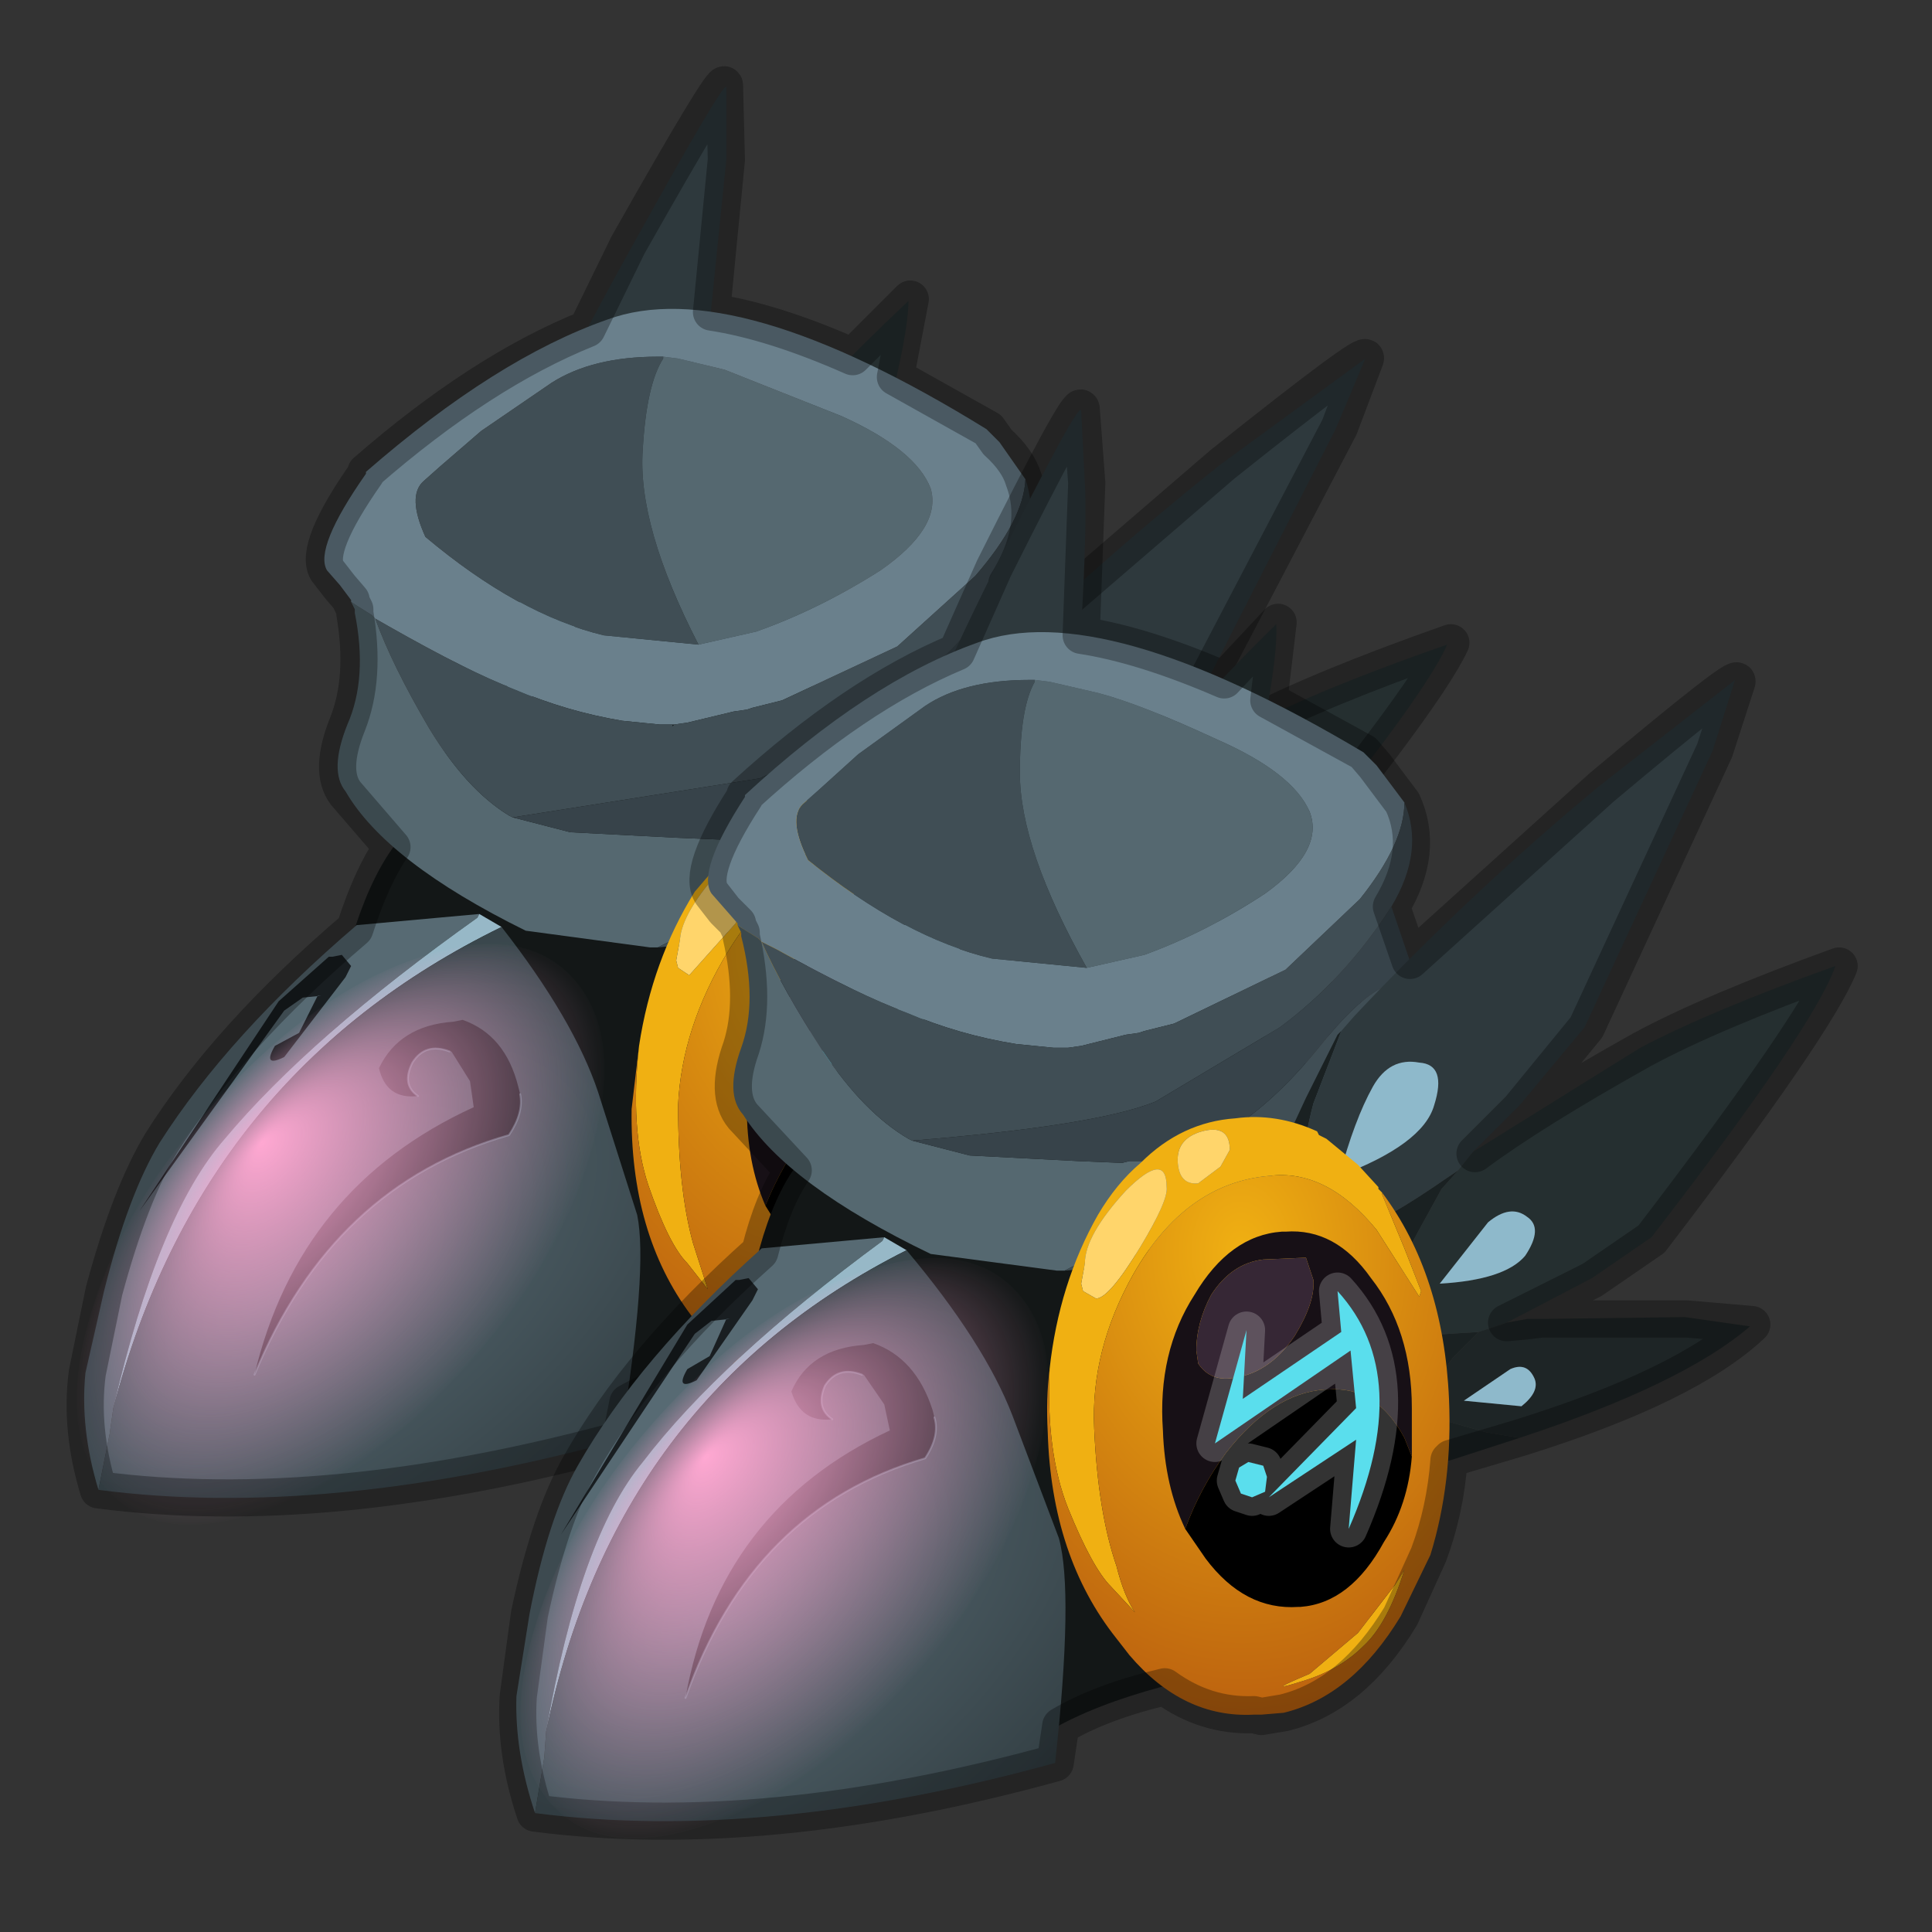 <?xml version="1.0" encoding="UTF-8" standalone="no"?>
<svg xmlns:xlink="http://www.w3.org/1999/xlink" height="520.0px" width="520.0px" xmlns="http://www.w3.org/2000/svg">
  <rect width="100%" height="100%" fill="#333333" stroke="none"/>
  <g transform="matrix(10.0, 0.0, 0.0, 10.0, 0.0, 0.0)">
    <use height="52.25" transform="matrix(1.0, 0.0, 0.0, 1.0, -0.35, 0.0)" width="52.35" xlink:href="#sprite0"/>
  </g>
  <defs>
    <g id="sprite0" transform="matrix(1.0, 0.0, 0.0, 1.0, 0.35, 0.0)">
      <use height="52.0" transform="matrix(1.0, 0.0, 0.0, 1.0, 0.0, 0.0)" width="52.0" xlink:href="#sprite1"/>
      <use height="37.95" transform="matrix(1.0, 0.0, 0.0, 1.0, 2.25, 2.35)" width="24.6" xlink:href="#shape1"/>
      <use height="46.8" transform="matrix(-0.137, -0.16, 0.27, -0.292, 6.05, 43.8)" width="46.8" xlink:href="#sprite2"/>
      <use height="47.7" transform="matrix(1.0, 0.0, 0.0, 1.0, 1.8, 1.8)" width="48.2" xlink:href="#shape3"/>
      <use height="46.8" transform="matrix(-0.137, -0.16, 0.27, -0.292, 18.0, 52.25)" width="46.8" xlink:href="#sprite2"/>
    </g>
    <g id="sprite1" transform="matrix(1.0, 0.0, 0.0, 1.0, 0.0, 0.0)">
      <use height="52.0" transform="matrix(1.0, 0.0, 0.0, 1.0, 0.0, 0.0)" width="52.0" xlink:href="#shape0"/>
    </g>
    <g id="shape0" transform="matrix(1.0, 0.0, 0.0, 1.0, 0.0, 0.0)">
      <path d="M52.0 0.0 L52.0 52.0 0.0 52.0 0.0 0.0 52.0 0.0" fill="#ffba2e" fill-opacity="0.0" fill-rule="evenodd" stroke="none"/>
    </g>
    <g id="shape1" transform="matrix(1.0, 0.0, 0.0, 1.0, -2.25, -2.35)">
      <path d="M20.45 23.6 L18.9 25.0 17.25 26.3 12.35 26.75 Q11.45 24.05 12.2 17.95 L12.45 15.95 12.5 15.85 Q12.4 16.8 12.45 17.95 12.55 19.95 13.25 21.6 L14.35 20.8 16.4 18.15 16.65 17.8 16.35 18.5 16.2 19.6 Q15.9 21.2 15.9 22.75 L15.9 22.9 16.35 22.8 18.5 21.5 18.45 21.65 18.1 22.5 17.55 24.3 19.5 23.9 20.45 23.6" fill="#1a2122" fill-rule="evenodd" stroke="none"/>
      <path d="M12.5 15.85 L12.7 15.3 Q14.65 10.85 17.0 6.65 19.55 2.05 19.55 2.35 L19.55 4.3 18.7 12.65 17.65 15.5 16.9 17.15 16.65 17.8 16.4 18.15 14.35 20.8 13.25 21.6 Q12.55 19.95 12.45 17.95 12.4 16.8 12.5 15.85 M13.8 16.85 Q13.6 17.85 13.7 19.4 15.5 17.6 15.5 16.5 15.5 15.35 14.75 15.65 13.95 15.8 13.8 16.85" fill="#2e393d" fill-rule="evenodd" stroke="none"/>
      <path d="M16.9 17.15 Q18.0 15.4 20.25 12.55 21.7 10.7 24.45 8.1 24.45 9.85 22.1 17.1 L20.9 18.8 19.1 20.95 18.7 21.4 19.0 21.05 18.5 21.5 16.35 22.8 15.9 22.9 15.9 22.75 Q15.9 21.2 16.2 19.6 L16.35 18.5 16.65 17.8 16.9 17.15 M18.75 18.1 Q18.25 18.0 17.85 18.75 L17.15 20.8 Q18.7 19.95 19.05 19.1 19.3 18.2 18.75 18.1" fill="#252f30" fill-rule="evenodd" stroke="none"/>
      <path d="M19.1 20.95 L19.6 20.6 20.0 20.4 Q21.8 19.35 23.6 18.6 L25.35 17.95 Q24.15 20.25 20.45 23.6 L19.5 23.9 17.55 24.3 18.1 22.5 18.45 21.65 18.5 21.5 19.0 21.05 18.7 21.4 19.1 20.95 M20.25 21.95 L19.6 22.05 18.7 23.45 Q19.85 23.4 20.2 22.8 20.55 22.25 20.25 21.95" fill="#1e2526" fill-rule="evenodd" stroke="none"/>
      <path d="M18.75 18.1 Q19.3 18.2 19.05 19.1 18.7 19.95 17.15 20.8 L17.85 18.75 Q18.25 18.0 18.75 18.1 M13.8 16.85 Q13.95 15.8 14.75 15.65 15.5 15.35 15.5 16.5 15.5 17.6 13.7 19.4 13.6 17.85 13.8 16.85 M20.25 21.95 Q20.55 22.25 20.2 22.8 19.85 23.4 18.7 23.45 L19.6 22.05 20.25 21.95" fill="#8eb9cb" fill-rule="evenodd" stroke="none"/>
      <path d="M15.45 18.0 Q20.2 17.8 22.1 18.55 24.0 19.25 24.95 20.3 26.7 26.9 26.85 31.2 26.9 35.4 22.35 36.15 17.8 36.9 15.85 38.4 14.0 39.85 8.3 39.0 8.1 25.95 10.7 22.65 13.3 19.4 15.45 18.0" fill="#131717" fill-rule="evenodd" stroke="none"/>
      <path d="M12.9 24.6 L12.85 24.7 Q8.35 27.9 6.05 30.65 4.25 32.7 3.05 37.9 L2.95 38.6 2.65 40.1 Q2.15 38.45 2.3 36.95 L2.8 34.75 Q3.45 32.15 4.3 30.75 6.15 27.85 9.6 24.9 L12.9 24.6" fill="#576a73" fill-rule="evenodd" stroke="none"/>
      <path d="M3.05 37.9 Q4.25 32.7 6.05 30.65 8.35 27.9 12.85 24.7 L12.9 24.6 13.5 24.95 Q5.4 28.9 3.05 37.9" fill="#97b8c7" fill-rule="evenodd" stroke="none"/>
      <path d="M2.65 40.1 L2.95 38.6 3.05 37.9 Q5.4 28.9 13.5 24.95 15.45 27.45 16.1 29.4 L17.15 32.7 Q17.45 34.15 16.7 38.75 8.8 40.9 2.65 40.1" fill="url(#gradient0)" fill-rule="evenodd" stroke="none"/>
      <path d="M6.85 37.0 Q8.05 31.95 12.75 29.8 L12.65 29.1 12.15 28.3 12.1 28.3 Q11.45 28.05 11.1 28.6 10.8 29.2 11.25 29.5 10.4 29.6 10.2 28.75 10.75 27.6 12.2 27.5 L12.45 27.45 Q13.6 27.85 13.95 29.25 L14.0 29.45 Q14.1 29.95 13.7 30.55 8.95 31.9 6.85 37.0 M8.95 25.75 L9.2 25.7 9.45 26.0 9.3 26.3 7.65 28.45 Q7.05 28.75 7.4 28.15 L8.05 27.8 8.55 26.8 8.65 26.8 8.15 26.85 7.65 27.2 3.75 32.6 7.5 26.95 8.85 25.75 8.95 25.75" fill="#191e21" fill-rule="evenodd" stroke="none"/>
      <path d="M6.85 37.0 Q8.95 31.9 13.7 30.55 14.1 29.95 14.0 29.45 M11.25 29.5 Q10.8 29.2 11.1 28.6 11.45 28.05 12.1 28.3" fill="none" stroke="#97b6c7" stroke-linecap="round" stroke-linejoin="round" stroke-opacity="0.4" stroke-width="0.05"/>
    </g>
    <radialGradient cx="0" cy="0" gradientTransform="matrix(0.02, -0.011, 0.004, 0.012, 7.7, 34.75)" gradientUnits="userSpaceOnUse" id="gradient0" r="819.2" spreadMethod="pad">
      <stop offset="0.0" stop-color="#576a73"/>
      <stop offset="1.0" stop-color="#2e393d"/>
    </radialGradient>
    <g id="sprite2" transform="matrix(1.0, 0.0, 0.0, 1.0, 0.0, 0.0)">
      <use height="46.8" transform="matrix(1.0, 0.0, 0.0, 1.0, 0.0, 0.0)" width="46.8" xlink:href="#shape2"/>
    </g>
    <g id="shape2" transform="matrix(1.0, 0.0, 0.0, 1.0, 0.0, 0.0)">
      <path d="M39.95 6.85 Q46.8 13.7 46.8 23.4 46.8 33.1 39.95 39.95 33.1 46.8 23.4 46.8 13.7 46.8 6.85 39.95 0.0 33.1 0.0 23.4 0.0 13.7 6.85 6.85 13.7 0.0 23.4 0.0 33.1 0.0 39.95 6.85" fill="url(#gradient1)" fill-rule="evenodd" stroke="none"/>
    </g>
    <radialGradient cx="0" cy="0" fx="534.4" fy="0" gradientTransform="matrix(0.029, 0.0, 0.0, 0.029, 23.4, 23.4)" gradientUnits="userSpaceOnUse" id="gradient1" r="819.2" spreadMethod="pad">
      <stop offset="0.0" stop-color="#ffa8d2"/>
      <stop offset="1.0" stop-color="#ffa8d2" stop-opacity="0.0"/>
    </radialGradient>
    <g id="shape3" transform="matrix(1.0, 0.0, 0.0, 1.0, -1.8, -1.8)">
      <path d="M9.45 16.2 L9.6 16.3 10.0 16.55 10.1 16.65 Q10.55 17.9 11.55 19.6 12.55 21.25 13.7 21.95 L13.8 22.0 15.35 22.4 18.25 22.55 19.45 22.6 19.65 22.55 19.8 22.55 20.0 22.55 Q24.0 22.45 17.7 25.5 L17.5 25.5 14.15 25.05 Q10.4 23.2 9.3 21.3 8.85 20.75 9.35 19.5 9.9 18.25 9.55 16.5 L9.55 16.45 9.55 16.4 9.5 16.3 9.45 16.2 M17.85 9.6 L18.25 9.65 19.5 9.95 22.65 11.2 Q24.65 12.1 25.05 13.15 25.35 14.2 23.7 15.35 22.05 16.4 20.35 17.0 L18.8 17.35 Q17.15 14.15 17.3 12.1 17.4 10.35 17.85 9.65 L17.85 9.6" fill="#556870" fill-rule="evenodd" stroke="none"/>
      <path d="M27.6 12.9 Q27.55 14.0 26.25 15.5 L24.15 17.4 21.05 18.85 20.25 19.05 20.1 19.1 19.75 19.15 18.5 19.45 18.15 19.5 18.1 19.5 17.75 19.5 16.75 19.4 Q15.25 19.15 13.85 18.55 12.65 18.1 10.45 16.85 L10.1 16.65 10.0 16.55 9.6 16.3 9.45 16.2 9.45 16.15 9.15 15.75 8.8 15.35 Q8.45 14.75 9.85 12.75 L9.85 12.7 Q13.35 9.65 16.35 8.6 19.75 7.35 26.55 11.55 L26.9 11.9 27.6 12.9 M18.8 17.35 L20.35 17.0 Q22.05 16.4 23.7 15.35 25.35 14.2 25.05 13.15 24.65 12.1 22.65 11.2 L19.5 9.95 18.25 9.65 17.85 9.6 17.7 9.6 Q15.95 9.6 14.85 10.3 L12.95 11.6 11.85 12.55 11.4 12.95 Q10.95 13.35 11.45 14.45 13.95 16.55 16.25 17.1 L18.8 17.35" fill="#6a808c" fill-rule="evenodd" stroke="none"/>
      <path d="M18.15 19.5 L18.5 19.45 19.75 19.15 20.1 19.1 20.25 19.05 21.05 18.85 24.15 17.4 26.25 15.5 Q27.55 14.0 27.6 12.9 28.05 14.2 27.1 15.7 25.7 17.65 23.9 18.95 22.0 20.25 20.45 20.95 L13.8 22.0 13.7 21.95 Q12.55 21.25 11.55 19.6 10.55 17.9 10.1 16.65 L10.45 16.85 Q12.65 18.1 13.85 18.55 15.25 19.15 16.75 19.4 L17.75 19.5 18.1 19.5 18.1 19.55 18.15 19.5 M17.85 9.6 L17.85 9.65 Q17.4 10.35 17.3 12.1 17.15 14.15 18.8 17.35 L16.25 17.1 Q13.95 16.55 11.45 14.45 10.95 13.35 11.4 12.95 L11.85 12.55 12.95 11.6 14.85 10.3 Q15.95 9.6 17.7 9.6 L17.85 9.6 M20.0 22.55 Q22.4 22.35 24.85 19.55 27.15 16.85 27.8 18.2 L27.7 18.55 Q26.3 21.85 22.15 24.15 L18.75 25.4 17.7 25.5 Q24.0 22.45 20.0 22.55" fill="#404e55" fill-rule="evenodd" stroke="none"/>
      <path d="M13.8 22.0 L20.45 20.95 Q22.0 20.25 23.9 18.95 25.7 17.65 27.1 15.7 L27.8 18.2 Q27.15 16.85 24.85 19.55 22.4 22.35 20.0 22.55 L19.8 22.55 19.65 22.55 19.45 22.6 18.25 22.55 15.35 22.4 13.8 22.0" fill="#37434a" fill-rule="evenodd" stroke="none"/>
      <path d="M29.7 30.05 L27.8 30.65 25.95 31.1 21.4 29.25 Q21.6 26.3 24.5 20.9 L25.45 19.2 25.55 19.1 Q25.05 19.95 24.75 21.05 24.05 22.95 24.1 24.9 L25.35 24.6 Q26.45 24.2 28.15 23.05 L28.5 22.85 27.95 23.35 27.4 24.35 26.0 27.15 25.95 27.25 26.4 27.35 28.75 27.2 28.65 27.3 28.05 27.9 26.9 29.35 28.8 29.9 29.7 30.05" fill="#1a2122" fill-rule="evenodd" stroke="none"/>
      <path d="M25.55 19.1 L25.9 18.7 Q29.2 15.4 32.85 12.5 L36.75 9.65 35.95 11.55 32.15 19.0 30.25 21.1 28.95 22.35 28.5 22.85 28.15 23.05 Q26.45 24.2 25.35 24.6 L24.1 24.9 Q24.05 22.95 24.75 21.05 25.05 19.95 25.55 19.1 M26.3 20.6 Q25.75 21.5 25.3 23.0 27.55 22.15 27.95 21.1 28.35 20.0 27.6 19.95 26.8 19.8 26.3 20.6" fill="#2e393d" fill-rule="evenodd" stroke="none"/>
      <path d="M28.95 22.35 Q30.55 21.2 33.6 19.55 35.5 18.55 38.95 17.35 38.25 18.95 33.5 24.65 L31.9 25.75 29.55 26.95 28.95 27.15 29.35 27.0 28.75 27.2 26.4 27.35 25.95 27.25 26.0 27.15 27.4 24.35 27.95 23.35 28.5 22.85 28.95 22.35 M30.25 24.1 Q29.8 23.75 29.2 24.25 L27.8 25.9 Q29.55 25.8 30.1 25.15 30.7 24.4 30.25 24.1" fill="#252f30" fill-rule="evenodd" stroke="none"/>
      <path d="M29.55 26.95 L30.1 26.85 30.45 26.85 34.4 26.8 36.1 27.05 Q34.2 28.6 29.7 30.05 L28.8 29.9 26.9 29.35 28.05 27.9 28.65 27.3 28.75 27.2 29.35 27.0 28.95 27.15 29.55 26.95 M30.15 28.45 Q30.05 28.0 29.55 28.2 L28.25 29.05 29.8 29.2 Q30.3 28.8 30.15 28.45" fill="#1e2526" fill-rule="evenodd" stroke="none"/>
      <path d="M30.25 24.1 Q30.7 24.4 30.1 25.15 29.55 25.8 27.8 25.9 L29.2 24.25 Q29.8 23.75 30.25 24.1 M26.3 20.6 Q26.8 19.8 27.6 19.95 28.35 20.0 27.95 21.1 27.55 22.15 25.3 23.0 25.75 21.5 26.3 20.6 M30.15 28.45 Q30.3 28.8 29.8 29.2 L28.25 29.05 29.55 28.2 Q30.05 28.0 30.15 28.45" fill="#8eb9cb" fill-rule="evenodd" stroke="none"/>
      <path d="M20.65 23.25 Q20.7 22.25 19.45 23.35 18.35 24.55 18.3 25.3 L18.2 25.85 18.25 26.05 18.55 26.25 19.8 24.85 20.65 23.25 M17.2 28.15 Q17.55 25.85 18.7 24.0 L19.9 22.6 Q21.1 21.5 22.55 21.4 23.7 21.25 24.7 21.75 L24.8 21.85 24.95 21.95 25.8 22.65 26.3 23.25 26.35 23.3 26.4 23.4 26.4 23.45 26.95 24.9 27.3 26.05 27.2 26.2 26.2 24.4 Q24.95 22.75 23.4 22.95 21.1 23.15 19.6 25.6 18.35 27.65 18.25 29.75 18.25 32.0 18.65 33.45 L19.05 34.7 18.5 34.0 Q18.0 33.5 17.45 31.9 16.95 30.4 17.2 28.15 M21.65 21.75 Q20.95 21.95 20.95 22.6 20.95 23.2 21.45 23.15 L22.05 22.7 22.35 22.25 Q22.35 21.55 21.65 21.75 M26.4 33.55 Q25.9 35.0 25.15 35.6 24.55 36.25 23.5 36.55 22.5 36.85 23.35 36.5 L23.7 36.35 25.05 35.25 26.15 33.95 26.4 33.55" fill="#f0b012" fill-rule="evenodd" stroke="none"/>
      <path d="M20.65 23.25 L19.8 24.85 18.55 26.25 18.25 26.05 18.2 25.85 18.3 25.3 Q18.35 24.55 19.45 23.35 20.7 22.25 20.65 23.25 M21.65 21.75 Q22.35 21.55 22.35 22.25 L22.05 22.7 21.45 23.15 Q20.95 23.2 20.95 22.6 20.95 21.95 21.65 21.75" fill="#ffd56b" fill-rule="evenodd" stroke="none"/>
      <path d="M26.4 23.4 Q27.95 25.6 27.85 28.95 27.85 31.2 27.1 33.15 L26.25 34.8 Q24.8 36.95 22.9 37.4 L22.35 37.45 22.15 37.45 Q20.2 37.55 18.9 35.85 L18.6 35.4 Q16.95 33.2 17.0 29.85 L17.2 28.15 Q16.95 30.4 17.45 31.9 18.0 33.5 18.5 34.0 L19.05 34.7 18.65 33.45 Q18.25 32.0 18.25 29.75 18.35 27.65 19.6 25.6 21.1 23.15 23.4 22.95 24.95 22.75 26.2 24.4 L27.2 26.2 27.3 26.05 26.95 24.9 26.4 23.45 26.4 23.4 M26.4 33.55 L26.15 33.95 25.05 35.25 23.7 36.35 23.35 36.5 Q22.5 36.85 23.5 36.55 24.55 36.25 25.15 35.6 25.9 35.0 26.4 33.55" fill="url(#gradient2)" fill-rule="evenodd" stroke="none"/>
      <path d="M21.6 26.15 Q21.15 26.9 21.1 27.65 L21.2 28.0 Q21.45 28.45 21.95 28.4 23.05 28.3 23.8 27.25 L24.4 25.75 24.2 25.15 23.15 25.2 Q22.2 25.3 21.6 26.15 M20.6 32.45 Q20.1 31.3 20.1 29.8 20.1 27.7 21.15 26.15 22.2 24.55 23.6 24.45 L23.7 24.45 Q25.05 24.35 26.0 25.7 26.95 27.1 26.9 29.2 L26.75 30.5 26.6 30.0 Q25.95 28.6 24.6 28.7 L24.5 28.7 Q23.15 28.8 21.75 30.4 21.05 31.35 20.6 32.45" fill="#171016" fill-rule="evenodd" stroke="none"/>
      <path d="M21.6 26.15 Q22.2 25.3 23.15 25.2 L24.2 25.15 24.4 25.75 23.8 27.25 Q23.05 28.3 21.95 28.4 21.45 28.45 21.2 28.0 L21.1 27.65 Q21.15 26.9 21.6 26.15" fill="#362735" fill-rule="evenodd" stroke="none"/>
      <path d="M20.6 32.45 Q21.05 31.35 21.75 30.4 23.15 28.8 24.5 28.7 L24.6 28.7 Q25.95 28.6 26.6 30.0 L26.75 30.5 Q26.6 31.8 25.85 32.8 24.9 34.45 23.5 34.55 L23.45 34.55 Q22.05 34.65 21.1 33.25 L20.6 32.45" fill="#000000" fill-rule="evenodd" stroke="none"/>
      <path d="M22.45 30.7 L22.75 30.8 22.9 31.1 22.75 31.5 22.45 31.65 Q22.25 31.7 22.15 31.55 L22.0 31.2 Q22.0 31.0 22.15 30.85 L22.45 30.7 M22.35 29.0 L25.1 27.2 25.05 26.1 Q27.0 28.4 25.0 32.5 L25.3 30.1 22.9 31.65 25.35 29.25 25.35 27.7 21.45 30.2 22.55 27.15 22.35 29.0" fill="#31d6e8" fill-rule="evenodd" stroke="none"/>
      <path d="M22.45 30.7 L22.75 30.8 22.9 31.1 22.75 31.5 22.45 31.65 Q22.25 31.7 22.15 31.55 L22.0 31.2 Q22.0 31.0 22.15 30.85 L22.45 30.7 M22.35 29.0 L25.1 27.2 25.05 26.1 Q27.0 28.4 25.0 32.5 L25.3 30.1 22.9 31.65 25.35 29.25 25.35 27.7 21.45 30.2 22.55 27.15 22.35 29.0" fill="none" stroke="#ffffff" stroke-linecap="round" stroke-linejoin="round" stroke-opacity="0.2" stroke-width="1.0"/>
      <path d="M36.05 11.5 L32.15 18.95 30.2 21.15 28.95 22.35 Q30.55 21.2 33.6 19.55 35.5 18.55 39.05 17.3 38.3 18.9 33.55 24.65 L31.9 25.75 29.55 26.9 30.1 26.85 30.5 26.8 34.4 26.8 36.15 26.95 Q34.3 28.6 29.7 30.0 L27.85 30.55 27.75 30.6 Q27.6 31.95 27.1 33.15 L26.25 34.8 Q24.8 36.95 22.95 37.4 L22.35 37.5 22.15 37.45 Q20.85 37.5 19.75 36.7 18.05 37.1 16.9 37.75 L16.7 38.75 Q8.8 40.9 2.65 40.1 2.15 38.45 2.35 36.95 L2.8 34.75 Q3.5 32.15 4.35 30.75 6.15 27.9 9.55 25.0 10.0 23.6 10.55 22.8 L9.3 21.35 Q8.85 20.75 9.35 19.5 9.85 18.25 9.55 16.5 L9.55 16.4 9.5 16.3 9.45 16.2 9.45 16.15 9.15 15.8 8.8 15.35 Q8.45 14.75 9.85 12.75 L9.85 12.7 Q12.95 10.0 15.8 8.85 L16.9 6.6 Q19.5 2.0 19.5 2.3 L19.55 4.3 19.15 8.4 Q20.8 8.65 22.95 9.6 L24.5 8.05 24.1 10.15 26.6 11.55 26.85 11.9 Q27.4 12.4 27.55 12.9 28.05 14.2 27.1 15.7 L27.5 17.15 32.9 12.5 Q36.85 9.35 36.75 9.65 L36.05 11.5 Z" fill="none" stroke="#000000" stroke-linecap="round" stroke-linejoin="round" stroke-opacity="0.302" stroke-width="1.0"/>
      <path d="M31.25 32.3 L29.75 33.7 28.25 35.0 23.3 35.45 Q22.25 32.75 22.6 26.65 L22.8 24.65 22.85 24.55 22.95 26.65 Q23.1 28.65 23.95 30.3 L25.0 29.5 26.9 26.85 27.1 26.5 26.85 27.2 26.7 28.3 Q26.55 29.9 26.65 31.45 L26.65 31.6 27.05 31.5 Q27.7 31.25 29.2 30.2 L29.15 30.35 28.8 31.2 28.4 33.0 30.35 32.6 31.25 32.3" fill="#1a2122" fill-rule="evenodd" stroke="none"/>
      <path d="M22.85 24.55 L23.0 24.0 Q24.65 19.55 26.75 15.35 29.05 10.75 29.1 11.05 L29.2 13.0 Q29.3 14.8 28.8 21.35 L27.95 24.2 27.3 25.85 27.1 26.5 26.9 26.85 25.0 29.5 23.95 30.3 Q23.1 28.65 22.95 26.65 L22.85 24.55 M24.2 25.55 Q24.05 26.55 24.25 28.1 25.95 26.3 25.85 25.2 25.75 24.05 25.05 24.35 24.3 24.5 24.2 25.55" fill="#2e393d" fill-rule="evenodd" stroke="none"/>
      <path d="M27.3 25.85 Q28.3 24.1 30.4 21.25 31.7 19.4 34.35 16.8 34.45 18.55 32.5 25.8 L31.4 27.5 29.75 29.65 29.35 30.1 29.65 29.75 29.2 30.2 Q27.7 31.25 27.05 31.5 L26.65 31.6 26.65 31.45 Q26.55 29.9 26.7 28.3 L26.85 27.2 27.1 26.5 27.3 25.85 M29.25 26.8 Q28.65 26.7 28.35 27.45 L27.8 29.5 Q29.3 28.65 29.55 27.8 29.75 26.9 29.25 26.8" fill="#252f30" fill-rule="evenodd" stroke="none"/>
      <path d="M29.75 29.65 L30.2 29.3 30.55 29.1 Q32.35 28.05 34.15 27.3 L35.8 26.65 Q34.75 28.95 31.25 32.3 L30.35 32.6 28.4 33.0 28.8 31.2 29.15 30.35 29.2 30.2 29.65 29.75 29.35 30.1 29.75 29.65 M31.0 30.65 Q30.65 30.35 30.25 30.75 L29.45 32.15 Q30.65 32.1 30.95 31.5 31.3 30.95 31.0 30.65" fill="#1e2526" fill-rule="evenodd" stroke="none"/>
      <path d="M29.25 26.8 Q29.75 26.9 29.55 27.8 29.3 28.65 27.8 29.5 L28.35 27.45 Q28.65 26.7 29.25 26.8 M24.2 25.55 Q24.3 24.5 25.05 24.35 25.75 24.05 25.85 25.2 25.95 26.3 24.25 28.1 24.05 26.55 24.2 25.55 M31.0 30.65 Q31.3 30.95 30.95 31.5 30.65 32.1 29.45 32.15 L30.25 30.75 Q30.65 30.35 31.0 30.65" fill="#8eb9cb" fill-rule="evenodd" stroke="none"/>
      <path d="M25.9 26.7 L32.6 27.25 Q34.55 27.95 35.55 29.0 37.65 35.6 38.05 39.9 38.35 44.1 33.85 44.85 29.35 45.6 27.5 47.1 25.7 48.55 20.0 47.7 19.0 34.65 21.45 31.35 23.85 28.1 25.9 26.7" fill="#131717" fill-rule="evenodd" stroke="none"/>
      <path d="M14.4 48.8 Q13.85 47.15 13.9 45.65 L14.25 43.45 Q14.75 40.85 15.55 39.45 17.2 36.55 20.5 33.6 L23.8 33.3 23.75 33.4 Q19.4 36.6 17.3 39.35 15.6 41.4 14.7 46.6 L14.65 47.3 14.4 48.8" fill="#576a73" fill-rule="evenodd" stroke="none"/>
      <path d="M23.8 33.3 L24.4 33.65 Q16.55 37.6 14.7 46.6 15.6 41.4 17.3 39.35 19.4 36.6 23.75 33.4 L23.8 33.3" fill="#97b8c7" fill-rule="evenodd" stroke="none"/>
      <path d="M24.4 33.65 Q26.5 36.15 27.25 38.1 L28.5 41.4 Q28.9 42.85 28.4 47.45 20.6 49.6 14.4 48.8 L14.65 47.3 14.7 46.6 Q16.55 37.6 24.4 33.65" fill="url(#gradient3)" fill-rule="evenodd" stroke="none"/>
      <path d="M22.4 38.2 Q21.55 38.3 21.3 37.45 21.8 36.3 23.25 36.2 L23.5 36.15 Q24.65 36.55 25.1 37.95 L25.15 38.15 Q25.3 38.65 24.9 39.25 20.25 40.6 18.45 45.7 19.35 40.65 23.95 38.5 L23.8 37.8 23.25 37.0 23.2 37.0 Q22.55 36.75 22.2 37.3 21.95 37.9 22.4 38.2 M19.9 34.45 L20.15 34.4 20.4 34.7 20.25 35.0 18.75 37.15 Q18.15 37.45 18.5 36.85 L19.1 36.5 19.55 35.5 19.65 35.5 19.15 35.55 18.7 35.9 15.1 41.3 18.5 35.65 19.8 34.45 19.9 34.45" fill="#191e21" fill-rule="evenodd" stroke="none"/>
      <path d="M22.4 38.2 Q21.95 37.9 22.2 37.3 22.55 36.75 23.2 37.0 M18.45 45.7 Q20.25 40.6 24.9 39.25 25.3 38.65 25.15 38.15" fill="none" stroke="#97b6c7" stroke-linecap="round" stroke-linejoin="round" stroke-opacity="0.4" stroke-width="0.05"/>
      <path d="M29.25 26.05 Q27.45 22.85 27.45 20.8 27.45 19.05 27.85 18.35 L27.85 18.3 28.25 18.35 29.55 18.65 Q30.7 18.95 32.75 19.9 34.8 20.8 35.25 21.85 35.65 22.9 34.05 24.05 32.45 25.1 30.8 25.7 L29.25 26.05 M20.5 25.35 Q21.05 26.6 22.15 28.3 23.25 29.95 24.45 30.65 L24.55 30.7 26.1 31.1 29.0 31.25 30.2 31.3 30.4 31.25 30.55 31.25 30.75 31.25 Q34.75 31.15 28.65 34.2 L28.45 34.2 25.05 33.75 Q21.2 31.9 20.0 30.0 19.5 29.45 19.95 28.2 20.4 26.95 19.95 25.2 L19.95 25.1 19.9 25.0 19.85 24.9 20.0 25.0 20.4 25.25 20.5 25.35" fill="#556870" fill-rule="evenodd" stroke="none"/>
      <path d="M27.85 18.3 L27.7 18.3 Q25.95 18.3 24.9 19.0 L23.1 20.3 22.05 21.25 21.6 21.65 Q21.2 22.05 21.75 23.15 24.35 25.25 26.7 25.8 L29.25 26.05 30.8 25.7 Q32.45 25.1 34.05 24.05 35.65 22.9 35.25 21.85 34.8 20.8 32.75 19.9 30.7 18.95 29.55 18.65 L28.25 18.35 27.85 18.3 M37.8 21.6 Q37.8 22.7 36.6 24.2 L34.6 26.1 31.6 27.55 30.8 27.75 30.65 27.8 30.3 27.85 29.1 28.15 28.75 28.2 28.7 28.2 28.35 28.2 27.35 28.1 Q25.8 27.85 24.4 27.25 23.15 26.8 20.9 25.55 L20.5 25.35 20.4 25.25 20.0 25.0 19.85 24.9 19.85 24.85 19.5 24.45 19.15 24.05 Q18.75 23.45 20.05 21.45 L20.05 21.4 Q23.35 18.35 26.3 17.3 29.65 16.05 36.7 20.25 L37.05 20.6 37.8 21.6" fill="#6a808c" fill-rule="evenodd" stroke="none"/>
      <path d="M29.25 26.05 L26.7 25.8 Q24.35 25.25 21.75 23.15 21.2 22.05 21.6 21.65 L22.05 21.25 23.1 20.3 24.9 19.0 Q25.95 18.3 27.7 18.3 L27.85 18.3 27.85 18.35 Q27.45 19.05 27.45 20.8 27.45 22.85 29.25 26.05 M37.8 21.6 Q38.35 22.9 37.45 24.4 36.2 26.35 34.45 27.65 L31.1 29.65 Q29.5 30.3 24.55 30.7 L24.45 30.65 Q23.25 29.95 22.15 28.3 21.05 26.6 20.5 25.35 L20.9 25.55 Q23.15 26.8 24.4 27.25 25.8 27.85 27.35 28.1 L28.35 28.2 28.7 28.2 28.75 28.2 29.1 28.15 30.3 27.85 30.65 27.8 30.8 27.75 31.6 27.55 34.6 26.1 36.6 24.2 Q37.8 22.7 37.8 21.6 M38.3 26.9 L38.25 27.25 Q37.05 30.55 33.0 32.85 L29.7 34.1 28.65 34.2 Q34.75 31.15 30.75 31.25 33.15 31.05 35.45 28.25 37.6 25.55 38.3 26.9" fill="#404e55" fill-rule="evenodd" stroke="none"/>
      <path d="M24.55 30.7 Q29.5 30.3 31.1 29.65 L34.45 27.65 Q36.2 26.35 37.45 24.4 L38.3 26.9 Q37.6 25.55 35.45 28.25 33.15 31.05 30.75 31.25 L30.55 31.25 30.4 31.25 30.2 31.3 29.0 31.25 26.1 31.1 24.55 30.7" fill="#37434a" fill-rule="evenodd" stroke="none"/>
      <path d="M40.9 38.7 L39.05 39.3 37.15 39.75 32.55 37.9 Q32.6 34.95 35.15 29.55 L36.0 27.85 36.1 27.75 35.35 29.7 Q34.85 31.6 35.0 33.55 L36.25 33.25 Q37.3 32.85 38.95 31.7 L39.25 31.5 38.8 32.0 38.25 33.0 Q37.5 34.35 37.0 35.8 L36.95 35.9 37.4 36.0 39.8 35.85 39.7 35.95 39.1 36.55 38.05 38.0 40.0 38.55 40.9 38.7" fill="#1a2122" fill-rule="evenodd" stroke="none"/>
      <path d="M36.1 27.75 L36.45 27.35 Q39.55 24.05 43.05 21.15 L46.7 18.3 46.1 20.2 42.65 27.65 40.9 29.75 39.65 31.0 39.25 31.5 38.95 31.7 Q37.3 32.85 36.25 33.25 L35.0 33.55 Q34.85 31.6 35.35 29.7 L36.1 27.75 M36.95 29.25 Q36.45 30.15 36.05 31.65 38.3 30.8 38.6 29.75 38.95 28.65 38.2 28.6 37.4 28.45 36.95 29.25" fill="#2e393d" fill-rule="evenodd" stroke="none"/>
      <path d="M39.65 31.0 L44.15 28.2 Q46.05 27.2 49.4 26.0 48.85 27.6 44.45 33.3 L42.85 34.4 40.55 35.6 40.0 35.8 40.4 35.65 39.8 35.85 37.4 36.0 36.95 35.9 37.0 35.8 Q37.5 34.35 38.25 33.0 L38.8 32.0 39.25 31.5 39.65 31.0 M41.1 32.75 Q40.65 32.4 40.05 32.9 L38.75 34.55 Q40.5 34.45 41.05 33.8 41.55 33.05 41.1 32.75" fill="#252f30" fill-rule="evenodd" stroke="none"/>
      <path d="M40.55 35.6 L41.1 35.5 41.45 35.5 45.35 35.45 47.1 35.7 Q45.3 37.25 40.9 38.7 L40.0 38.55 38.05 38.0 39.1 36.55 39.7 35.95 39.8 35.85 40.4 35.65 40.0 35.8 40.55 35.6 M41.3 37.1 Q41.1 36.65 40.65 36.85 L39.4 37.7 40.95 37.85 Q41.45 37.45 41.3 37.1" fill="#1e2526" fill-rule="evenodd" stroke="none"/>
      <path d="M41.1 32.75 Q41.55 33.05 41.05 33.8 40.5 34.45 38.75 34.55 L40.05 32.9 Q40.65 32.4 41.1 32.75 M36.95 29.25 Q37.4 28.45 38.2 28.6 38.95 28.65 38.6 29.75 38.3 30.8 36.05 31.65 36.45 30.15 36.95 29.25 M41.3 37.1 Q41.45 37.45 40.95 37.85 L39.4 37.7 40.65 36.85 Q41.1 36.65 41.3 37.1" fill="#8eb9cb" fill-rule="evenodd" stroke="none"/>
      <path d="M28.25 36.85 Q28.5 34.55 29.55 32.7 30.05 31.85 30.7 31.3 31.8 30.2 33.25 30.1 34.35 29.95 35.45 30.45 L35.5 30.55 35.7 30.65 36.55 31.35 37.1 31.95 37.1 32.0 37.2 32.1 37.2 32.15 37.8 33.6 38.25 34.75 38.2 34.9 37.05 33.1 Q35.7 31.45 34.15 31.65 31.9 31.85 30.5 34.3 29.35 36.35 29.45 38.45 29.55 40.7 30.05 42.15 30.25 42.95 30.55 43.4 L29.9 42.7 Q29.4 42.2 28.75 40.6 28.15 39.1 28.25 36.85 M32.35 30.45 Q31.65 30.65 31.7 31.3 31.75 31.9 32.25 31.85 L32.85 31.4 33.1 30.95 Q33.1 30.25 32.35 30.45 M31.4 31.95 Q31.4 30.95 30.3 32.05 29.2 33.25 29.2 34.0 L29.1 34.55 29.15 34.75 29.5 34.95 Q29.85 34.95 30.7 33.55 31.45 32.3 31.4 31.95 M37.8 42.25 Q37.35 43.7 36.7 44.3 36.05 44.95 35.05 45.25 34.1 45.55 34.9 45.2 L35.25 45.05 36.55 43.95 37.55 42.65 37.8 42.25" fill="#f0b012" fill-rule="evenodd" stroke="none"/>
      <path d="M31.4 31.95 Q31.45 32.3 30.7 33.55 29.85 34.95 29.5 34.95 L29.15 34.75 29.1 34.55 29.2 34.0 Q29.2 33.25 30.3 32.05 31.4 30.95 31.4 31.95 M32.35 30.45 Q33.1 30.25 33.1 30.95 L32.85 31.4 32.25 31.85 Q31.75 31.9 31.7 31.3 31.65 30.65 32.35 30.45" fill="#ffd56b" fill-rule="evenodd" stroke="none"/>
      <path d="M37.2 32.1 Q38.85 34.3 39.0 37.65 39.1 39.9 38.5 41.85 L37.7 43.5 Q36.4 45.65 34.55 46.1 L33.95 46.15 33.75 46.15 Q31.85 46.25 30.4 44.55 L30.05 44.1 Q28.3 41.9 28.2 38.55 28.15 37.65 28.25 36.85 28.15 39.1 28.75 40.6 29.4 42.2 29.9 42.7 L30.55 43.4 Q30.25 42.95 30.05 42.15 29.55 40.7 29.45 38.45 29.35 36.35 30.5 34.3 31.9 31.85 34.15 31.65 35.7 31.45 37.05 33.1 L38.2 34.9 38.25 34.75 37.8 33.6 37.2 32.15 37.2 32.1 M37.8 42.25 L37.55 42.65 36.55 43.95 35.25 45.05 34.9 45.2 Q34.1 45.55 35.05 45.25 36.05 44.95 36.7 44.3 37.35 43.7 37.8 42.25" fill="url(#gradient4)" fill-rule="evenodd" stroke="none"/>
      <path d="M31.9 41.15 Q31.35 40.0 31.3 38.5 31.15 36.4 32.15 34.85 33.1 33.25 34.5 33.15 L34.6 33.15 Q35.95 33.05 36.9 34.4 38.0 35.8 38.0 37.9 L38.0 39.2 37.8 38.7 Q37.05 37.3 35.75 37.4 L35.65 37.4 Q34.25 37.5 33.0 39.1 32.3 40.05 31.9 41.15 M32.6 34.85 Q32.2 35.6 32.2 36.35 L32.25 36.7 Q32.55 37.15 33.1 37.1 34.15 37.0 34.85 35.95 35.4 35.05 35.35 34.45 L35.15 33.85 34.0 33.9 Q33.15 34.0 32.6 34.85" fill="#171016" fill-rule="evenodd" stroke="none"/>
      <path d="M32.6 34.85 Q33.15 34.0 34.0 33.9 L35.15 33.85 35.35 34.45 Q35.4 35.05 34.85 35.95 34.15 37.0 33.1 37.1 32.55 37.15 32.25 36.7 L32.2 36.35 Q32.2 35.6 32.6 34.85" fill="#362735" fill-rule="evenodd" stroke="none"/>
      <path d="M31.9 41.15 Q32.3 40.05 33.0 39.1 34.25 37.5 35.65 37.4 L35.75 37.4 Q37.05 37.3 37.8 38.7 L38.0 39.2 Q37.9 40.5 37.25 41.5 36.35 43.15 35.0 43.25 L34.95 43.25 Q33.5 43.35 32.45 41.95 L31.9 41.15" fill="#000000" fill-rule="evenodd" stroke="none"/>
      <path d="M33.45 37.65 L36.1 35.85 36.0 34.75 Q38.1 37.05 36.3 41.15 L36.5 38.75 34.15 40.3 36.5 37.9 36.35 36.35 32.7 38.85 33.55 35.8 33.45 37.65 M33.6 39.35 L34.0 39.45 34.1 39.75 34.05 40.15 33.7 40.3 33.4 40.2 33.25 39.85 33.35 39.5 33.6 39.35" fill="#31d6e8" fill-rule="evenodd" stroke="none"/>
      <path d="M33.45 37.65 L36.1 35.85 36.0 34.75 Q38.1 37.05 36.3 41.15 L36.5 38.75 34.15 40.3 36.5 37.9 36.35 36.35 32.7 38.85 33.55 35.8 33.45 37.65 M33.6 39.35 L34.0 39.45 34.1 39.75 34.05 40.15 33.7 40.3 33.4 40.2 33.25 39.85 33.35 39.5 33.6 39.35" fill="none" stroke="#ffffff" stroke-linecap="round" stroke-linejoin="round" stroke-opacity="0.2" stroke-width="1.0"/>
      <path d="M46.15 20.2 L42.7 27.65 40.9 29.85 39.7 31.05 Q41.25 29.9 44.2 28.25 46.05 27.25 49.5 26.0 48.85 27.6 44.45 33.35 L42.85 34.45 40.55 35.6 41.1 35.55 41.5 35.5 45.4 35.5 47.15 35.65 Q45.4 37.3 40.9 38.7 L39.05 39.25 39.0 39.3 Q38.9 40.65 38.45 41.85 L37.7 43.5 Q36.4 45.65 34.55 46.1 L33.95 46.2 33.75 46.15 Q32.45 46.2 31.35 45.4 29.65 45.8 28.55 46.45 L28.4 47.45 Q20.6 49.6 14.4 48.8 13.85 47.15 13.95 45.65 L14.25 43.45 Q14.8 40.85 15.6 39.45 17.2 36.6 20.45 33.7 20.8 32.3 21.35 31.5 L20.0 30.05 Q19.5 29.45 19.95 28.2 20.35 26.95 19.95 25.2 L19.95 25.1 19.9 25.0 19.85 24.9 19.85 24.85 19.5 24.5 19.15 24.05 Q18.75 23.45 20.05 21.45 L20.05 21.4 Q23.0 18.7 25.75 17.55 L26.75 15.3 Q29.05 10.7 29.1 11.0 L29.25 13.0 29.1 17.1 Q30.75 17.35 32.95 18.3 L34.4 16.75 34.15 18.85 36.7 20.25 37.0 20.6 37.75 21.6 Q38.35 22.9 37.45 24.4 L37.95 25.85 43.1 21.2 Q46.85 18.05 46.75 18.35 L46.15 20.2 Z" fill="none" stroke="#000000" stroke-linecap="round" stroke-linejoin="round" stroke-opacity="0.302" stroke-width="1.0"/>
    </g>
    <radialGradient cx="0" cy="0" gradientTransform="matrix(0.013, -0.001, -3.0E-4, 0.018, 22.5, 25.0)" gradientUnits="userSpaceOnUse" id="gradient2" r="819.2" spreadMethod="pad">
      <stop offset="0.0" stop-color="#f0b012"/>
      <stop offset="1.0" stop-color="#b3540e"/>
    </radialGradient>
    <radialGradient cx="0" cy="0" gradientTransform="matrix(0.019, -0.011, 0.005, 0.012, 19.15, 43.45)" gradientUnits="userSpaceOnUse" id="gradient3" r="819.2" spreadMethod="pad">
      <stop offset="0.0" stop-color="#576a73"/>
      <stop offset="1.0" stop-color="#2e393d"/>
    </radialGradient>
    <radialGradient cx="0" cy="0" gradientTransform="matrix(0.013, -0.001, 8.0E-4, 0.018, 33.4, 33.7)" gradientUnits="userSpaceOnUse" id="gradient4" r="819.2" spreadMethod="pad">
      <stop offset="0.0" stop-color="#f0b012"/>
      <stop offset="1.0" stop-color="#b3540e"/>
    </radialGradient>
  </defs>
</svg>
